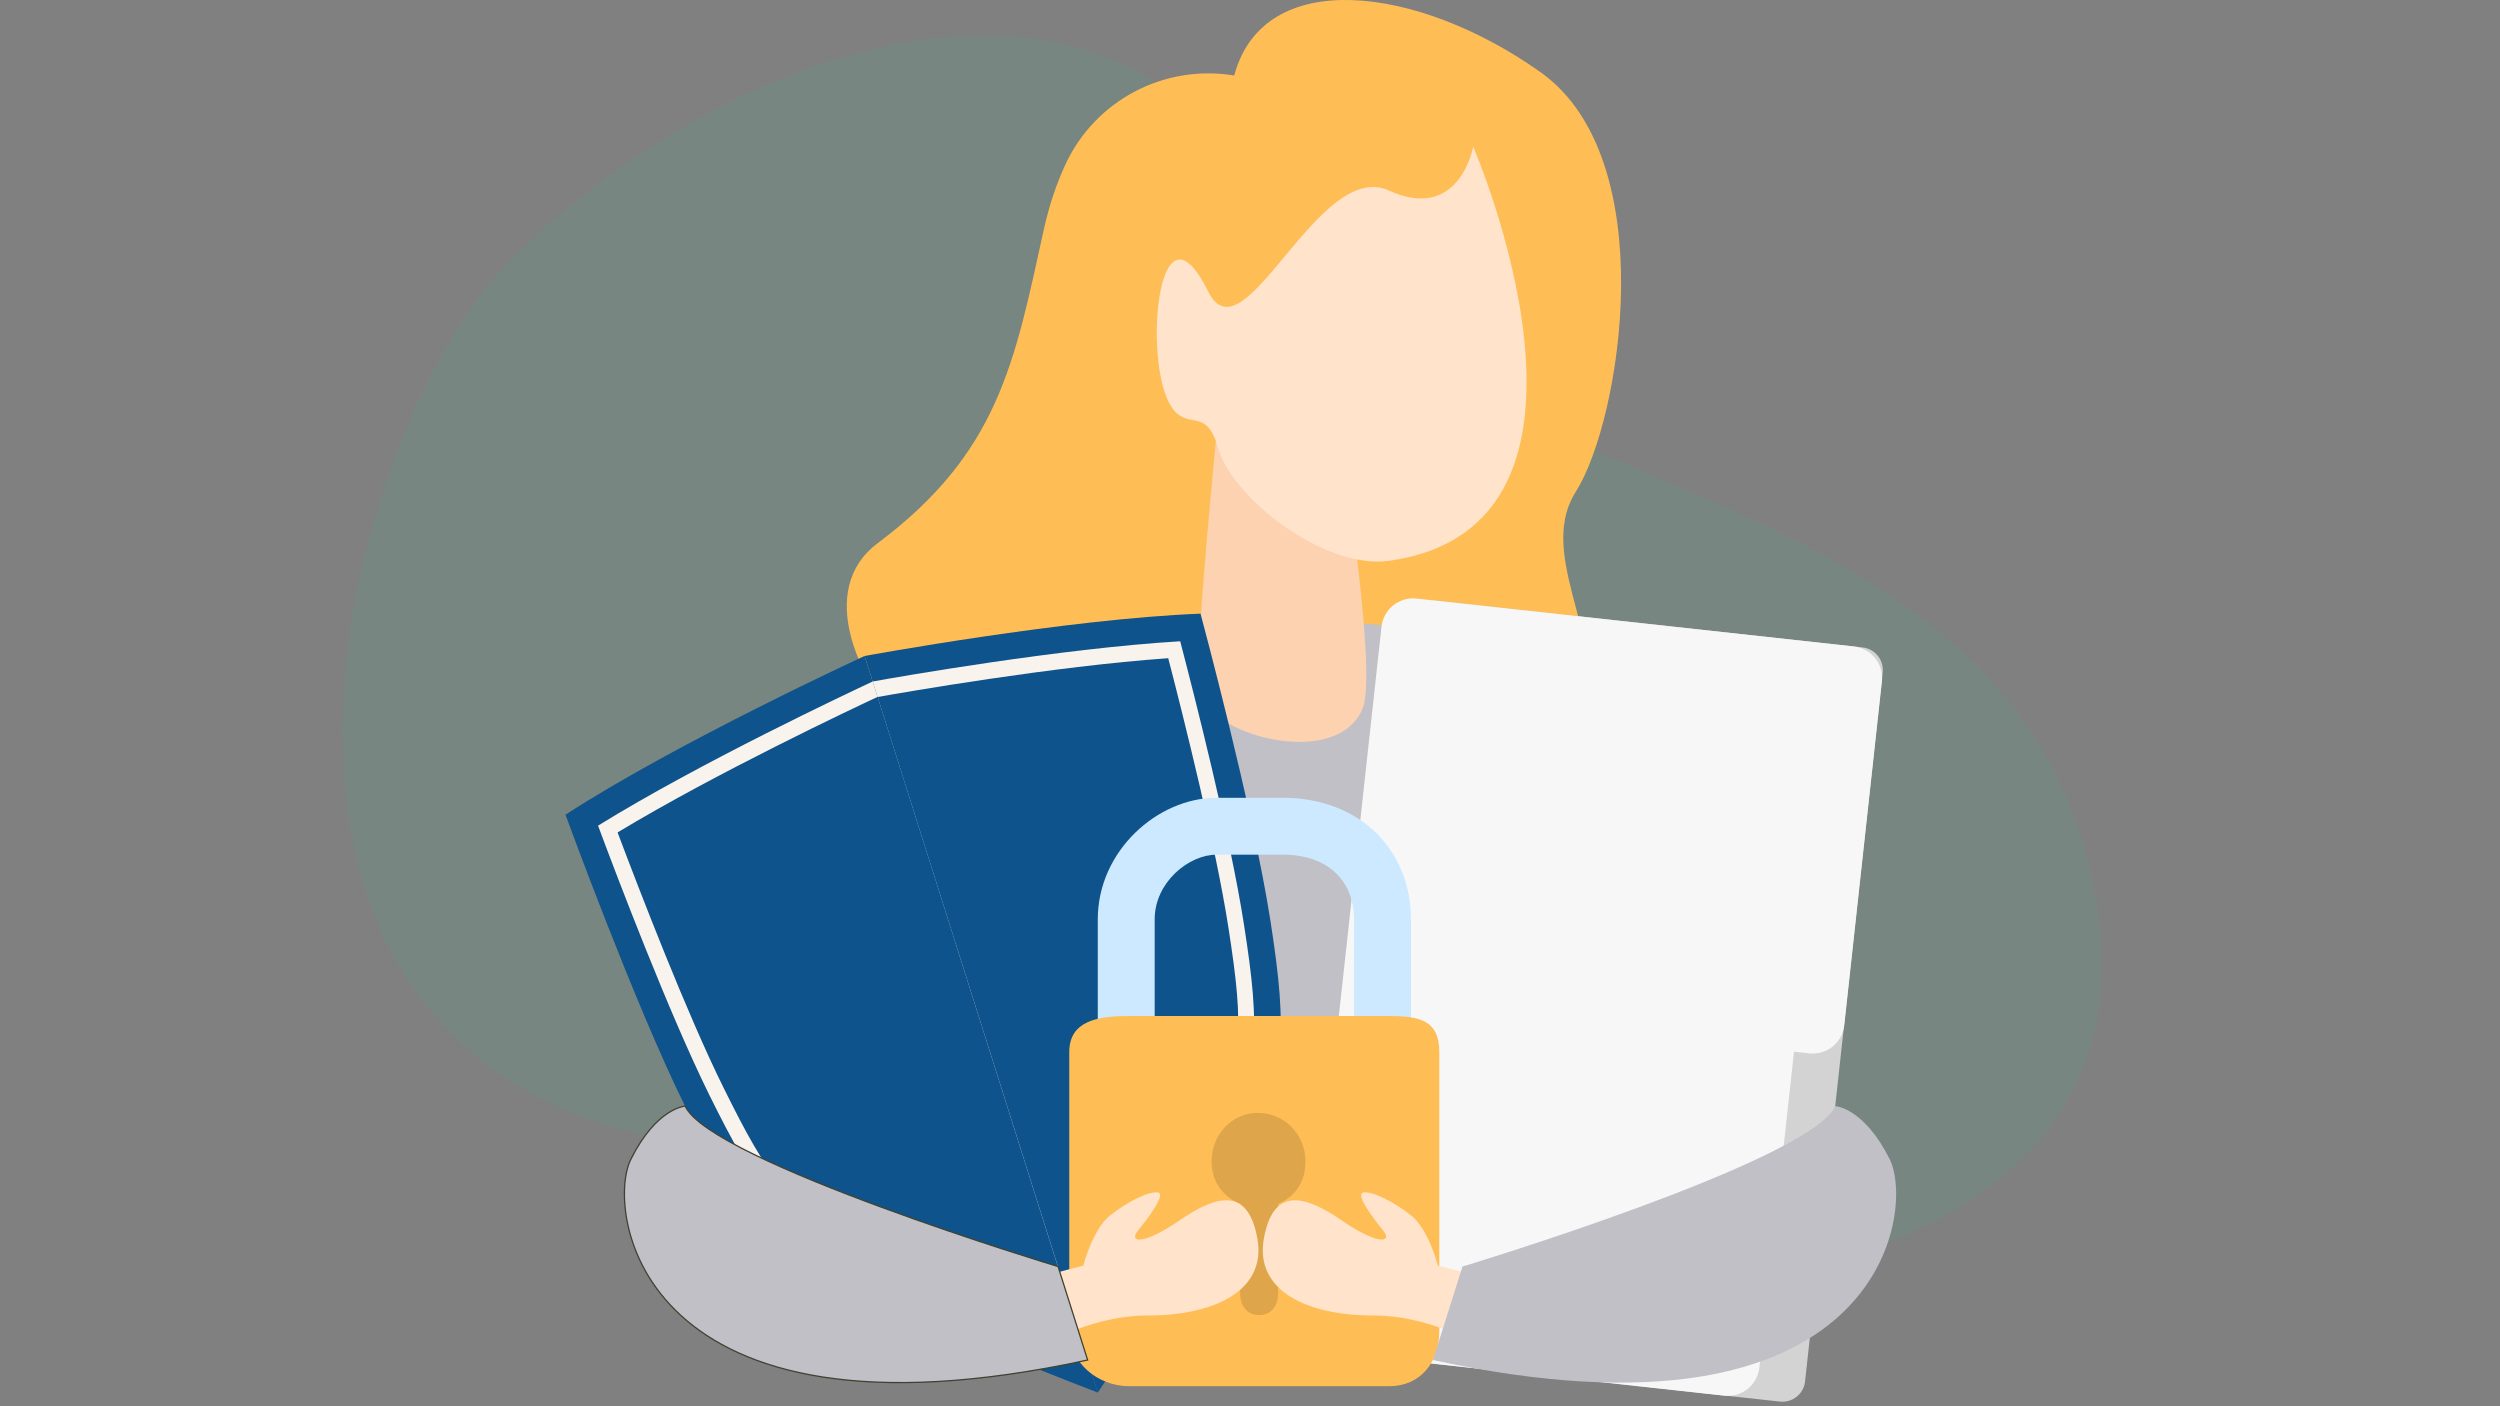 <?xml version="1.0" encoding="utf-8"?>
<svg enable-background="new 0 0 1920 1080" viewBox="0 0 1920 1080" xmlns="http://www.w3.org/2000/svg">
  <rect x="0" y="0" width="1920" height="1080" fill="#808080" stroke="none"/>
  <path d="M1202 1006.8c28.1-13.3 475.7-7 404.5-333-71.2-326-526-287.2-636.8-513.8C858.9-66.5 561.2 30.6 392.9 198.8c-171 171-336.6 945 646.9 596.1 382.7-135.8 143.3 200 143.3 200" opacity=".1" style="fill: rgb(41, 191, 139);"/>
  <path fill="#ffbe55" d="M947.9 58c-53.6-8.9-106.7 18.9-129.6 68.2-6.7 14.4-12.5 31.2-16.8 50.7-22.3 101.6-34.6 170.9-127.5 240.3s110.5 284.6 214.4 195.5 279.7 22.9 319.4-43c39.6-65.9-32-137.7 2.5-192.2s67-255.1-27.1-322C1089-11.4 970.4-26.2 947.9 58z"/>
  <path d="M920.2 479.1S695 458.7 739.6 993.5h490.5s46.4-503.3-180.7-514.4H920.2z" style="fill: rgb(192, 192, 198);"/>
  <path fill="#fcd2b1" d="M935.3 323.7S918 494 920.4 528.7s107 64.4 126.3 14.9c11.7-30-19.3-219.8-19.3-219.8h-92.1z"/>
  <path fill="#ffe3ca" d="M1131.4 112.6s126.3 291.3-64.5 318.1c-49.3 6.9-120.5-47.6-131.6-87.2-9.8-34.7-26.4-8.1-39.1-37.7-17.3-40.4-5.4-156.8 31.7-81.9 27.3 55.1 84.2-102.4 138.7-77.6 54.5 24.8 64.8-33.7 64.8-33.7z"/>
  <path fill="#0e538c" d="M843.1 1069.5 664 503.8s-143.5 66-229.7 121.9c0 0 52.7 144.6 91.8 223.8 39.1 79.2 59.3 104.8 124.2 138 65 33.2 192.8 82 192.8 82z"/>
  <path fill="#0e538c" d="M843.1 1069.5 664 503.8s155.3-28.6 258-32.5c0 0 40.1 148.6 53.7 235.9 13.6 87.2 11.8 119.8-22.2 184.4-33.9 64.4-110.4 177.9-110.4 177.9z"/>
  <path fill="#f9f3ed" d="M459.3 634.1c14.6 39.3 54.5 144.1 85.2 206.3 36.9 74.8 54.4 97.7 115.2 128.9 50.1 25.6 139.8 61.3 175.5 75.2l-165-521.1c-17.7 8.3-132.5 62.2-210.9 110.7z"/>
  <path fill="#f9f3ed" d="M935.4 882c31.8-60.5 32.9-89.3 20-171.7-10.6-68.5-38.4-177.2-49-217.8-92.1 5.5-217 27.4-236.2 30.9l165 521.1c21.2-31.9 74-112.7 100.2-162.5z"/>
  <path fill="#0e538c" d="M474.3 639.3c17.3 45.9 53 138.7 81.2 195.7 35.4 71.7 50.9 93.2 109.8 123.4 45.7 23.4 124.9 55.3 165.1 71.1L674 535.2c-18 8.4-123.7 58.2-199.7 104.1z"/>
  <path fill="#0e538c" d="M924.6 876.3c30.8-58.6 31.1-85 18.8-164.1-9.8-62.8-33.9-159.3-46.2-206.7-88.6 6.2-203.6 26.3-223.2 29.8l156.5 494.2c23.7-36.1 70.2-107.8 94.1-153.2z"/>
  <path fill="#d3d3d3" d="m1053.6 1042.1 313.3 34.3c9.7 1.1 18.4-5.9 19.4-15.6l59.6-544.2c1.1-9.7-5.9-18.4-15.6-19.4l-330.8-36.3-61.6 561.7c-1 9.7 6 18.4 15.7 19.5z"/>
  <path fill="#f7f7f7" d="m1423.7 496.5-11.7-1.3-312.4-34.2-11.7-1.3c-13.4-1.5-25.4 8.2-26.9 21.6l-58.2 530.8c-1.5 13.4 8.2 25.4 21.6 26.9l299.9 32.9c13.4 1.5 25.4-8.2 26.9-21.6l26.6-242.6 11.7 1.3c13.4 1.5 25.4-8.2 26.9-21.6l28.9-264c1.4-13.5-8.2-25.5-21.6-26.9z"/>
  <path fill="#cce9ff" d="M886.8 794.9V706c0-28.4 26.2-49.6 47.4-49.6h51c35.7 0 54.7 21.1 54.7 49.6v88.9h43.7V706c0-52.5-38.6-93.3-98.4-93.3h-51c-45.2 0-91.1 40.8-91.1 93.3v88.9h43.7z"/>
  <path fill="#ffbe55" d="M1105.4 1022.3c0 24.1-14.6 42.3-38.6 42.3H867.1c-24.1 0-45.9-18.2-45.9-42.3V808c0-24.1 21.9-27.7 45.9-27.7h199.7c24.1 0 38.6 3.6 38.6 27.7v214.3z"/>
  <path fill="#ffbe55" d="M1002.6 891.9c0-20.4-16-37.2-36.4-37.2s-35.7 16.8-35.7 37.2c0 14.6 7.3 26.2 21.9 32.8v68.5c0 9.5 5.1 16.8 14.6 16.8s14.6-7.3 14.6-16.8v-68.5c14.5-6.6 21-18.3 21-32.8z"/>
  <path d="M1002.6 891.9c0-20.4-16-37.2-36.4-37.2s-35.7 16.8-35.7 37.2c0 14.6 7.3 26.2 21.9 32.8v68.5c0 9.5 5.1 16.8 14.6 16.8s14.6-7.3 14.6-16.8v-68.5c14.5-6.6 21-18.3 21-32.8z" opacity=".13"/>
  <path fill="#ffe3ca" d="M773.4 987.2 832 972s7.1-27.9 20.5-38.5 29.4-18.6 36.6-17.7c7.1.9-8 20.5-15.2 29.4s3.6 11.6 32.1-8 52.6-25.9 59.7 14.2c7.1 40.2-33.9 58.9-83.8 58.9s-89.1 28.1-89.1 28.1-74.4-6.6-19.4-51.2z"/>
  <path d="M526.2 849.5s-21.9 1.2-41.7 40.8c-19.8 39.6 5.5 229.1 350.8 154.2l-22.7-71.8c-.1 0-266.7-80.6-286.4-123.2z" style="stroke: rgb(63, 66, 50); fill: rgb(192, 192, 198);"/>
  <path fill="#ffe3ca" d="m1162.9 987.2-58.6-15.2s-7.1-27.9-20.5-38.5-29.4-18.6-36.6-17.7c-7.1.9 8 20.5 15.2 29.4s-3.6 11.6-32.1-8-52.6-25.9-59.7 14.2c-7.1 40.2 33.9 58.9 83.8 58.9s89.1 28.1 89.1 28.1 74.4-6.6 19.4-51.2z"/>
  <path d="M1409.6 849.5s21.9 1.2 41.7 40.8c19.8 39.6-5.5 229.1-350.8 154.2l22.7-71.8c.1 0 266.6-80.6 286.4-123.2z" style="fill: rgb(192, 192, 198);"/>
</svg>